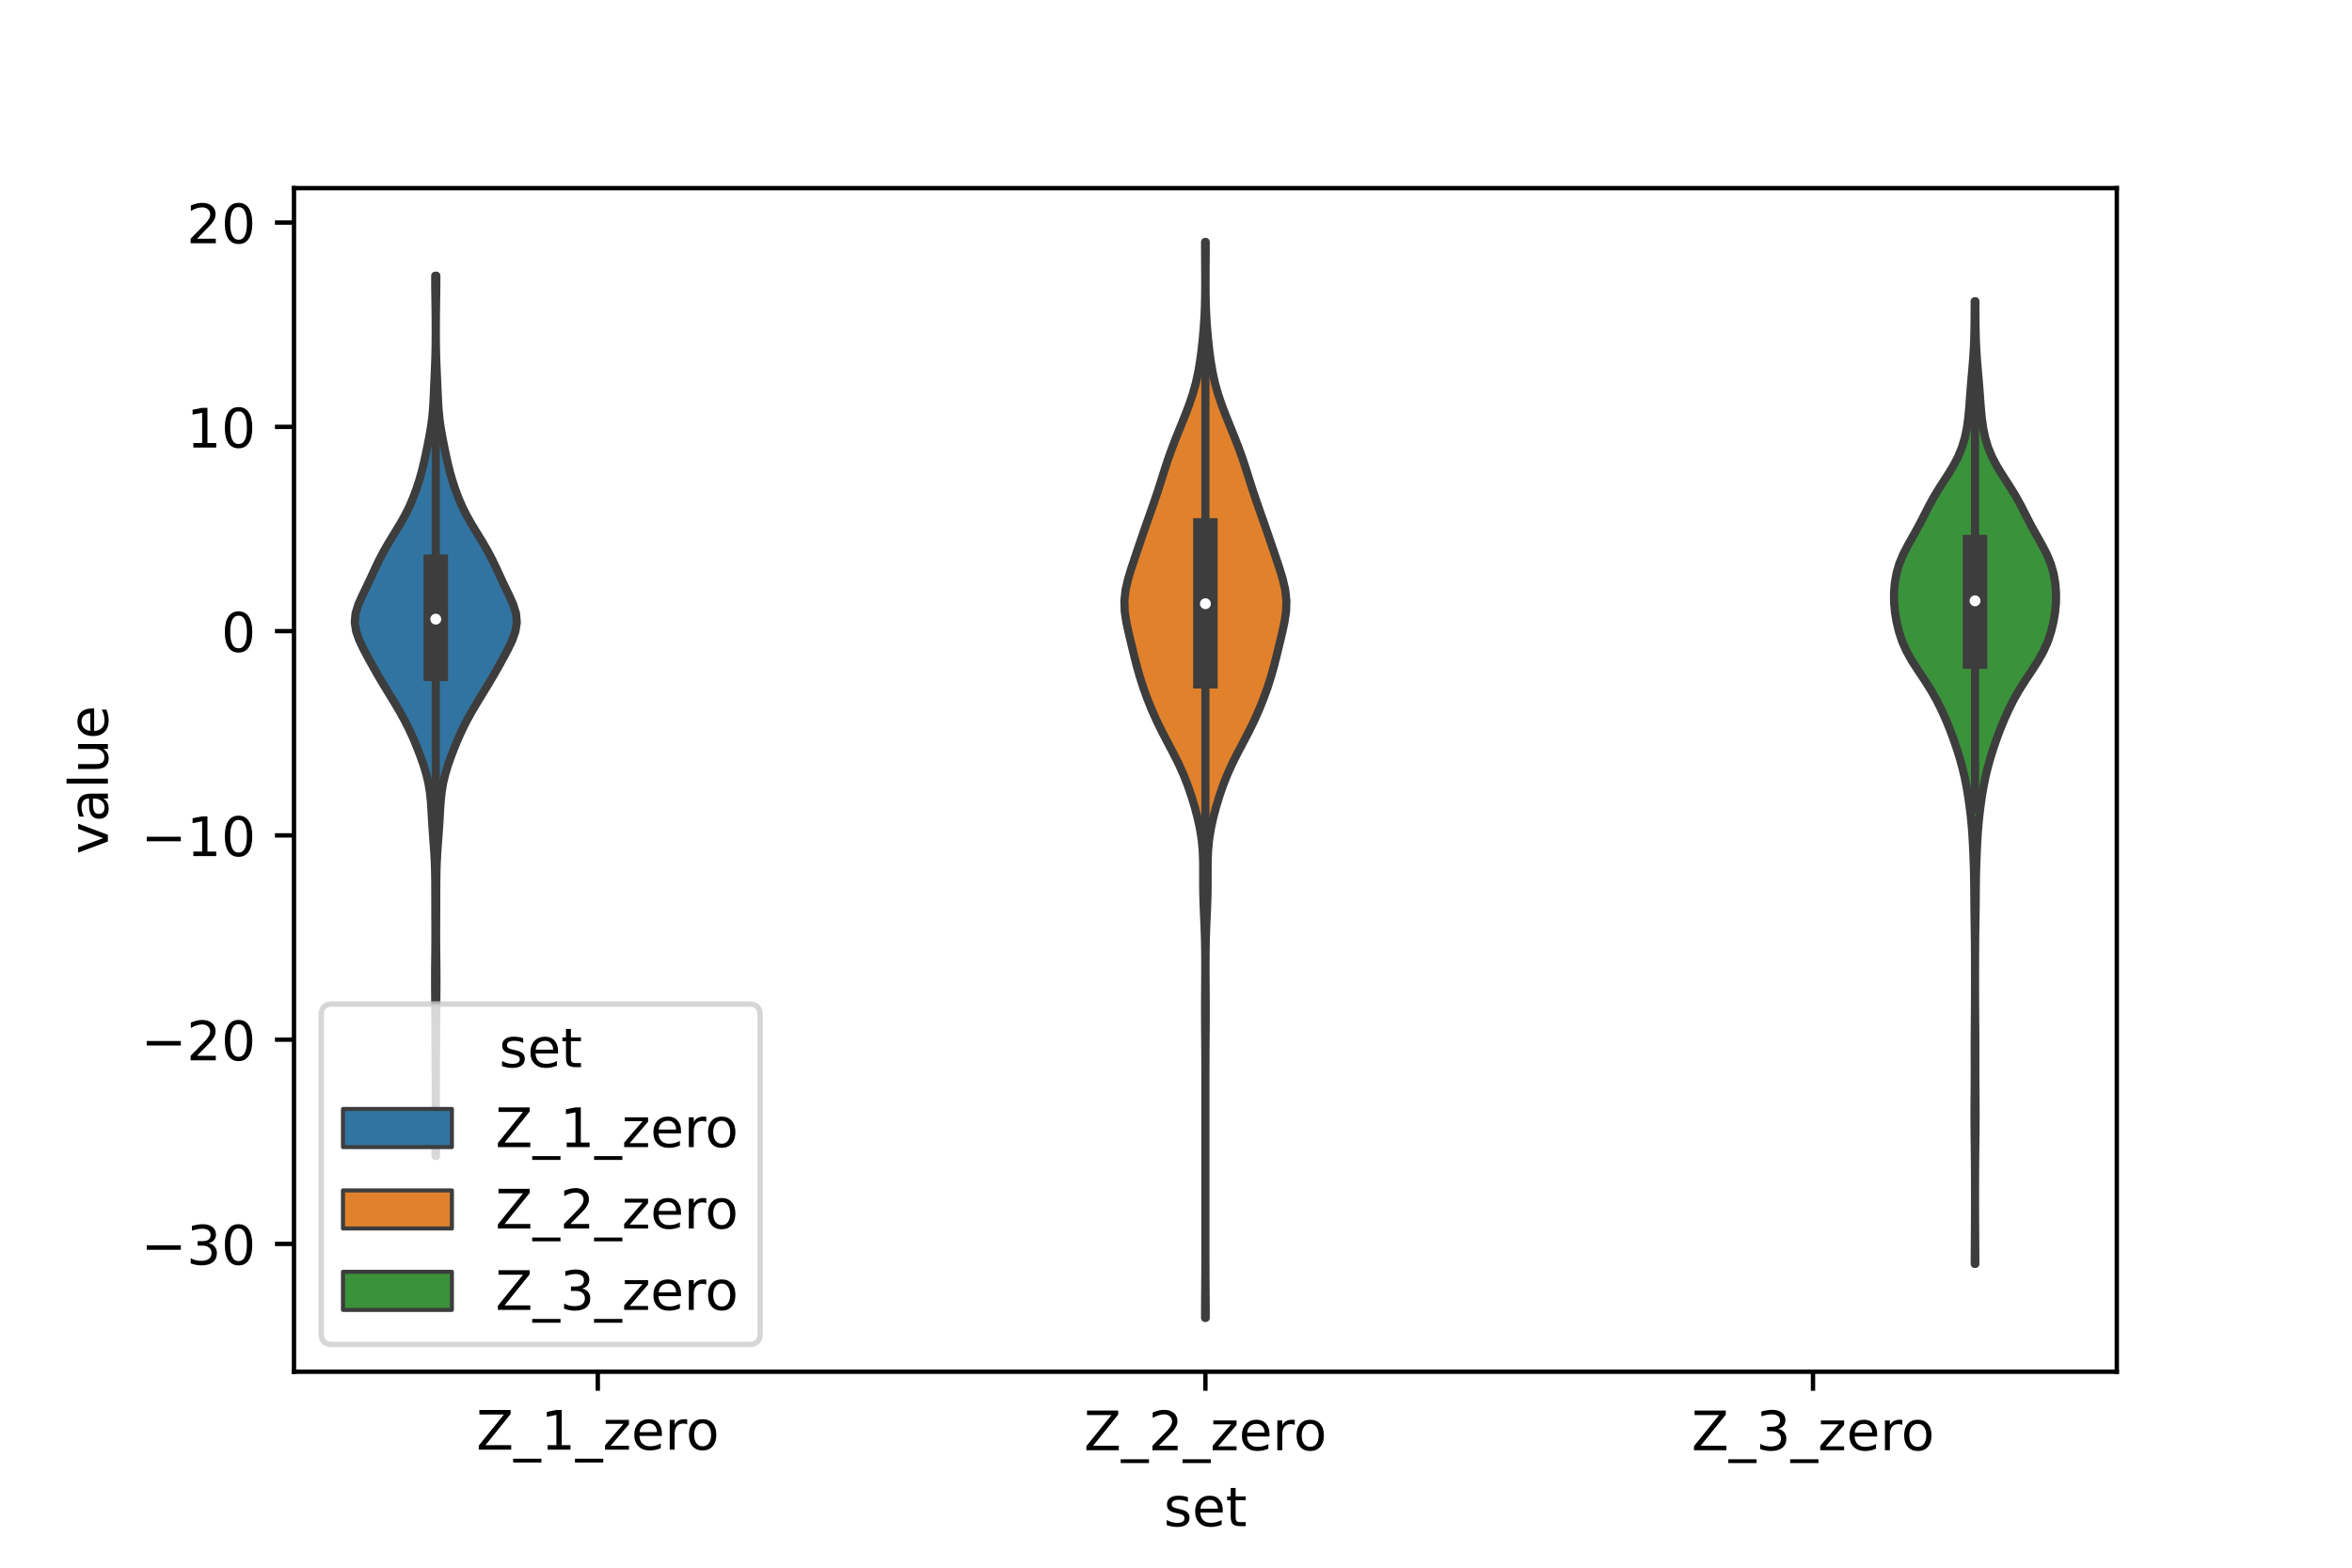 <?xml version="1.0" encoding="utf-8" standalone="no"?>
<!DOCTYPE svg PUBLIC "-//W3C//DTD SVG 1.1//EN"
  "http://www.w3.org/Graphics/SVG/1.1/DTD/svg11.dtd">
<!-- Created with matplotlib (https://matplotlib.org/) -->
<svg height="288pt" version="1.1" viewBox="0 0 432 288" width="432pt" xmlns="http://www.w3.org/2000/svg" xmlns:xlink="http://www.w3.org/1999/xlink">
 <defs>
  <style type="text/css">*{stroke-linecap:butt;stroke-linejoin:round;}</style>
 </defs>
 <g id="figure_1">
  <g id="patch_1">
   <path d="M 0 288 
L 432 288 
L 432 0 
L 0 0 
z
" style="fill:#ffffff;"/>
  </g>
  <g id="axes_1">
   <g id="patch_2">
    <path d="M 54 252 
L 388.8 252 
L 388.8 34.56 
L 54 34.56 
z
" style="fill:#ffffff;"/>
   </g>
   <g id="PolyCollection_1">
    <defs>
     <path d="M 80.092 -75.637 
L 79.988 -75.637 
L 79.992 -77.27 
L 80.004 -78.904 
L 80.017 -80.537 
L 80.028 -82.171 
L 80.034 -83.804 
L 80.037 -85.437 
L 80.036 -87.071 
L 80.032 -88.704 
L 80.024 -90.338 
L 80.011 -91.971 
L 79.997 -93.605 
L 79.985 -95.238 
L 79.977 -96.872 
L 79.973 -98.505 
L 79.968 -100.139 
L 79.96 -101.772 
L 79.947 -103.406 
L 79.933 -105.039 
L 79.921 -106.673 
L 79.916 -108.306 
L 79.923 -109.939 
L 79.939 -111.573 
L 79.958 -113.206 
L 79.971 -114.84 
L 79.975 -116.473 
L 79.971 -118.107 
L 79.964 -119.74 
L 79.959 -121.374 
L 79.956 -123.007 
L 79.953 -124.641 
L 79.942 -126.274 
L 79.916 -127.908 
L 79.863 -129.541 
L 79.777 -131.175 
L 79.664 -132.808 
L 79.541 -134.441 
L 79.426 -136.075 
L 79.328 -137.708 
L 79.237 -139.342 
L 79.123 -140.975 
L 78.946 -142.609 
L 78.669 -144.242 
L 78.275 -145.876 
L 77.775 -147.509 
L 77.198 -149.143 
L 76.566 -150.776 
L 75.884 -152.41 
L 75.137 -154.043 
L 74.312 -155.677 
L 73.408 -157.31 
L 72.443 -158.944 
L 71.444 -160.577 
L 70.446 -162.21 
L 69.477 -163.844 
L 68.545 -165.477 
L 67.642 -167.111 
L 66.774 -168.744 
L 65.996 -170.378 
L 65.416 -172.011 
L 65.16 -173.645 
L 65.301 -175.278 
L 65.801 -176.912 
L 66.525 -178.545 
L 67.317 -180.179 
L 68.089 -181.812 
L 68.839 -183.446 
L 69.618 -185.079 
L 70.474 -186.712 
L 71.417 -188.346 
L 72.417 -189.979 
L 73.413 -191.613 
L 74.342 -193.246 
L 75.161 -194.88 
L 75.865 -196.513 
L 76.475 -198.147 
L 77.01 -199.78 
L 77.475 -201.414 
L 77.876 -203.047 
L 78.23 -204.681 
L 78.563 -206.314 
L 78.879 -207.948 
L 79.16 -209.581 
L 79.38 -211.214 
L 79.531 -212.848 
L 79.63 -214.481 
L 79.705 -216.115 
L 79.776 -217.748 
L 79.85 -219.382 
L 79.919 -221.015 
L 79.973 -222.649 
L 80.008 -224.282 
L 80.025 -225.916 
L 80.029 -227.549 
L 80.022 -229.183 
L 80.006 -230.816 
L 79.983 -232.45 
L 79.958 -234.083 
L 79.941 -235.716 
L 79.939 -237.35 
L 80.141 -237.35 
L 80.141 -237.35 
L 80.139 -235.716 
L 80.122 -234.083 
L 80.097 -232.45 
L 80.074 -230.816 
L 80.058 -229.183 
L 80.051 -227.549 
L 80.055 -225.916 
L 80.072 -224.282 
L 80.107 -222.649 
L 80.161 -221.015 
L 80.23 -219.382 
L 80.304 -217.748 
L 80.375 -216.115 
L 80.45 -214.481 
L 80.549 -212.848 
L 80.7 -211.214 
L 80.92 -209.581 
L 81.201 -207.948 
L 81.517 -206.314 
L 81.85 -204.681 
L 82.204 -203.047 
L 82.605 -201.414 
L 83.07 -199.78 
L 83.605 -198.147 
L 84.215 -196.513 
L 84.919 -194.88 
L 85.738 -193.246 
L 86.667 -191.613 
L 87.663 -189.979 
L 88.663 -188.346 
L 89.606 -186.712 
L 90.462 -185.079 
L 91.241 -183.446 
L 91.991 -181.812 
L 92.763 -180.179 
L 93.555 -178.545 
L 94.279 -176.912 
L 94.779 -175.278 
L 94.92 -173.645 
L 94.664 -172.011 
L 94.084 -170.378 
L 93.306 -168.744 
L 92.438 -167.111 
L 91.535 -165.477 
L 90.603 -163.844 
L 89.634 -162.21 
L 88.636 -160.577 
L 87.637 -158.944 
L 86.672 -157.31 
L 85.768 -155.677 
L 84.943 -154.043 
L 84.196 -152.41 
L 83.514 -150.776 
L 82.882 -149.143 
L 82.305 -147.509 
L 81.805 -145.876 
L 81.411 -144.242 
L 81.134 -142.609 
L 80.957 -140.975 
L 80.843 -139.342 
L 80.752 -137.708 
L 80.654 -136.075 
L 80.539 -134.441 
L 80.416 -132.808 
L 80.303 -131.175 
L 80.217 -129.541 
L 80.164 -127.908 
L 80.138 -126.274 
L 80.127 -124.641 
L 80.124 -123.007 
L 80.121 -121.374 
L 80.116 -119.74 
L 80.109 -118.107 
L 80.105 -116.473 
L 80.109 -114.84 
L 80.122 -113.206 
L 80.141 -111.573 
L 80.157 -109.939 
L 80.164 -108.306 
L 80.159 -106.673 
L 80.147 -105.039 
L 80.133 -103.406 
L 80.12 -101.772 
L 80.112 -100.139 
L 80.107 -98.505 
L 80.103 -96.872 
L 80.095 -95.238 
L 80.083 -93.605 
L 80.069 -91.971 
L 80.056 -90.338 
L 80.048 -88.704 
L 80.044 -87.071 
L 80.043 -85.437 
L 80.046 -83.804 
L 80.052 -82.171 
L 80.063 -80.537 
L 80.076 -78.904 
L 80.088 -77.27 
L 80.092 -75.637 
z
" id="m62a9b025ef" style="stroke:#3d3d3d;stroke-width:1.5;"/>
    </defs>
    <g clip-path="url(#p4886a33833)">
     <use style="fill:#3274a1;stroke:#3d3d3d;stroke-width:1.5;" x="0" xlink:href="#m62a9b025ef" y="288"/>
    </g>
   </g>
   <g id="PolyCollection_2">
    <defs>
     <path d="M 221.46 -45.884 
L 221.34 -45.884 
L 221.345 -47.88 
L 221.358 -49.877 
L 221.372 -51.874 
L 221.385 -53.87 
L 221.393 -55.867 
L 221.397 -57.864 
L 221.399 -59.86 
L 221.4 -61.857 
L 221.4 -63.854 
L 221.4 -65.851 
L 221.4 -67.847 
L 221.4 -69.844 
L 221.4 -71.841 
L 221.4 -73.837 
L 221.4 -75.834 
L 221.4 -77.831 
L 221.4 -79.827 
L 221.4 -81.824 
L 221.4 -83.821 
L 221.4 -85.818 
L 221.399 -87.814 
L 221.398 -89.811 
L 221.395 -91.808 
L 221.388 -93.804 
L 221.377 -95.801 
L 221.362 -97.798 
L 221.348 -99.794 
L 221.341 -101.791 
L 221.342 -103.788 
L 221.353 -105.784 
L 221.366 -107.781 
L 221.376 -109.778 
L 221.374 -111.775 
L 221.356 -113.771 
L 221.314 -115.768 
L 221.246 -117.765 
L 221.159 -119.761 
L 221.073 -121.758 
L 221.013 -123.755 
L 220.991 -125.751 
L 220.996 -127.748 
L 220.987 -129.745 
L 220.91 -131.741 
L 220.722 -133.738 
L 220.405 -135.735 
L 219.971 -137.732 
L 219.444 -139.728 
L 218.84 -141.725 
L 218.154 -143.722 
L 217.368 -145.718 
L 216.467 -147.715 
L 215.464 -149.712 
L 214.41 -151.708 
L 213.37 -153.705 
L 212.396 -155.702 
L 211.51 -157.699 
L 210.709 -159.695 
L 209.988 -161.692 
L 209.349 -163.689 
L 208.786 -165.685 
L 208.281 -167.682 
L 207.798 -169.679 
L 207.322 -171.675 
L 206.885 -173.672 
L 206.583 -175.669 
L 206.52 -177.665 
L 206.743 -179.662 
L 207.208 -181.659 
L 207.817 -183.656 
L 208.482 -185.652 
L 209.158 -187.649 
L 209.84 -189.646 
L 210.531 -191.642 
L 211.233 -193.639 
L 211.934 -195.636 
L 212.611 -197.632 
L 213.252 -199.629 
L 213.879 -201.626 
L 214.534 -203.622 
L 215.249 -205.619 
L 216.022 -207.616 
L 216.83 -209.613 
L 217.635 -211.609 
L 218.398 -213.606 
L 219.075 -215.603 
L 219.637 -217.599 
L 220.076 -219.596 
L 220.414 -221.593 
L 220.682 -223.589 
L 220.903 -225.586 
L 221.084 -227.583 
L 221.219 -229.58 
L 221.308 -231.576 
L 221.354 -233.573 
L 221.371 -235.57 
L 221.368 -237.566 
L 221.356 -239.563 
L 221.345 -241.56 
L 221.34 -243.556 
L 221.46 -243.556 
L 221.46 -243.556 
L 221.455 -241.56 
L 221.444 -239.563 
L 221.432 -237.566 
L 221.429 -235.57 
L 221.446 -233.573 
L 221.492 -231.576 
L 221.581 -229.58 
L 221.716 -227.583 
L 221.897 -225.586 
L 222.118 -223.589 
L 222.386 -221.593 
L 222.724 -219.596 
L 223.163 -217.599 
L 223.725 -215.603 
L 224.402 -213.606 
L 225.165 -211.609 
L 225.97 -209.613 
L 226.778 -207.616 
L 227.551 -205.619 
L 228.266 -203.622 
L 228.921 -201.626 
L 229.548 -199.629 
L 230.189 -197.632 
L 230.866 -195.636 
L 231.567 -193.639 
L 232.269 -191.642 
L 232.96 -189.646 
L 233.642 -187.649 
L 234.318 -185.652 
L 234.983 -183.656 
L 235.592 -181.659 
L 236.057 -179.662 
L 236.28 -177.665 
L 236.217 -175.669 
L 235.915 -173.672 
L 235.478 -171.675 
L 235.002 -169.679 
L 234.519 -167.682 
L 234.014 -165.685 
L 233.451 -163.689 
L 232.812 -161.692 
L 232.091 -159.695 
L 231.29 -157.699 
L 230.404 -155.702 
L 229.43 -153.705 
L 228.39 -151.708 
L 227.336 -149.712 
L 226.333 -147.715 
L 225.432 -145.718 
L 224.646 -143.722 
L 223.96 -141.725 
L 223.356 -139.728 
L 222.829 -137.732 
L 222.395 -135.735 
L 222.078 -133.738 
L 221.89 -131.741 
L 221.813 -129.745 
L 221.804 -127.748 
L 221.809 -125.751 
L 221.787 -123.755 
L 221.727 -121.758 
L 221.641 -119.761 
L 221.554 -117.765 
L 221.486 -115.768 
L 221.444 -113.771 
L 221.426 -111.775 
L 221.424 -109.778 
L 221.434 -107.781 
L 221.447 -105.784 
L 221.458 -103.788 
L 221.459 -101.791 
L 221.452 -99.794 
L 221.438 -97.798 
L 221.423 -95.801 
L 221.412 -93.804 
L 221.405 -91.808 
L 221.402 -89.811 
L 221.401 -87.814 
L 221.4 -85.818 
L 221.4 -83.821 
L 221.4 -81.824 
L 221.4 -79.827 
L 221.4 -77.831 
L 221.4 -75.834 
L 221.4 -73.837 
L 221.4 -71.841 
L 221.4 -69.844 
L 221.4 -67.847 
L 221.4 -65.851 
L 221.4 -63.854 
L 221.4 -61.857 
L 221.401 -59.86 
L 221.403 -57.864 
L 221.407 -55.867 
L 221.415 -53.87 
L 221.428 -51.874 
L 221.442 -49.877 
L 221.455 -47.88 
L 221.46 -45.884 
z
" id="mcd878496be" style="stroke:#3d3d3d;stroke-width:1.5;"/>
    </defs>
    <g clip-path="url(#p4886a33833)">
     <use style="fill:#e1812c;stroke:#3d3d3d;stroke-width:1.5;" x="0" xlink:href="#mcd878496be" y="288"/>
    </g>
   </g>
   <g id="PolyCollection_3">
    <defs>
     <path d="M 362.816 -55.806 
L 362.704 -55.806 
L 362.709 -57.593 
L 362.722 -59.379 
L 362.736 -61.166 
L 362.747 -62.952 
L 362.754 -64.739 
L 362.758 -66.525 
L 362.759 -68.312 
L 362.758 -70.098 
L 362.754 -71.885 
L 362.745 -73.671 
L 362.731 -75.458 
L 362.712 -77.244 
L 362.691 -79.031 
L 362.674 -80.817 
L 362.665 -82.604 
L 362.668 -84.39 
L 362.679 -86.176 
L 362.694 -87.963 
L 362.705 -89.749 
L 362.708 -91.536 
L 362.705 -93.322 
L 362.702 -95.109 
L 362.704 -96.895 
L 362.715 -98.682 
L 362.729 -100.468 
L 362.742 -102.255 
L 362.751 -104.041 
L 362.757 -105.828 
L 362.759 -107.614 
L 362.759 -109.401 
L 362.756 -111.187 
L 362.75 -112.974 
L 362.738 -114.76 
L 362.718 -116.546 
L 362.692 -118.333 
L 362.665 -120.119 
L 362.644 -121.906 
L 362.628 -123.692 
L 362.612 -125.479 
L 362.583 -127.265 
L 362.536 -129.052 
L 362.47 -130.838 
L 362.389 -132.625 
L 362.289 -134.411 
L 362.158 -136.198 
L 361.987 -137.984 
L 361.774 -139.771 
L 361.522 -141.557 
L 361.225 -143.344 
L 360.871 -145.13 
L 360.448 -146.917 
L 359.955 -148.703 
L 359.398 -150.489 
L 358.785 -152.276 
L 358.114 -154.062 
L 357.381 -155.849 
L 356.576 -157.635 
L 355.679 -159.422 
L 354.665 -161.208 
L 353.535 -162.995 
L 352.343 -164.781 
L 351.19 -166.568 
L 350.187 -168.354 
L 349.392 -170.141 
L 348.798 -171.927 
L 348.363 -173.714 
L 348.06 -175.5 
L 347.894 -177.287 
L 347.88 -179.073 
L 348.022 -180.859 
L 348.334 -182.646 
L 348.848 -184.432 
L 349.591 -186.219 
L 350.523 -188.005 
L 351.535 -189.792 
L 352.516 -191.578 
L 353.433 -193.365 
L 354.344 -195.151 
L 355.335 -196.938 
L 356.437 -198.724 
L 357.597 -200.511 
L 358.703 -202.297 
L 359.648 -204.084 
L 360.382 -205.87 
L 360.912 -207.657 
L 361.278 -209.443 
L 361.523 -211.229 
L 361.691 -213.016 
L 361.824 -214.802 
L 361.958 -216.589 
L 362.106 -218.375 
L 362.262 -220.162 
L 362.406 -221.948 
L 362.523 -223.735 
L 362.606 -225.521 
L 362.656 -227.308 
L 362.681 -229.094 
L 362.691 -230.881 
L 362.697 -232.667 
L 362.823 -232.667 
L 362.823 -232.667 
L 362.829 -230.881 
L 362.839 -229.094 
L 362.864 -227.308 
L 362.914 -225.521 
L 362.997 -223.735 
L 363.114 -221.948 
L 363.258 -220.162 
L 363.414 -218.375 
L 363.562 -216.589 
L 363.696 -214.802 
L 363.829 -213.016 
L 363.997 -211.229 
L 364.242 -209.443 
L 364.608 -207.657 
L 365.138 -205.87 
L 365.872 -204.084 
L 366.817 -202.297 
L 367.923 -200.511 
L 369.083 -198.724 
L 370.185 -196.938 
L 371.176 -195.151 
L 372.087 -193.365 
L 373.004 -191.578 
L 373.985 -189.792 
L 374.997 -188.005 
L 375.929 -186.219 
L 376.672 -184.432 
L 377.186 -182.646 
L 377.498 -180.859 
L 377.64 -179.073 
L 377.626 -177.287 
L 377.46 -175.5 
L 377.157 -173.714 
L 376.722 -171.927 
L 376.128 -170.141 
L 375.333 -168.354 
L 374.33 -166.568 
L 373.177 -164.781 
L 371.985 -162.995 
L 370.855 -161.208 
L 369.841 -159.422 
L 368.944 -157.635 
L 368.139 -155.849 
L 367.406 -154.062 
L 366.735 -152.276 
L 366.122 -150.489 
L 365.565 -148.703 
L 365.072 -146.917 
L 364.649 -145.13 
L 364.295 -143.344 
L 363.998 -141.557 
L 363.746 -139.771 
L 363.533 -137.984 
L 363.362 -136.198 
L 363.231 -134.411 
L 363.131 -132.625 
L 363.05 -130.838 
L 362.984 -129.052 
L 362.937 -127.265 
L 362.908 -125.479 
L 362.892 -123.692 
L 362.876 -121.906 
L 362.855 -120.119 
L 362.828 -118.333 
L 362.802 -116.546 
L 362.782 -114.76 
L 362.77 -112.974 
L 362.764 -111.187 
L 362.761 -109.401 
L 362.761 -107.614 
L 362.763 -105.828 
L 362.769 -104.041 
L 362.778 -102.255 
L 362.791 -100.468 
L 362.805 -98.682 
L 362.816 -96.895 
L 362.818 -95.109 
L 362.815 -93.322 
L 362.812 -91.536 
L 362.815 -89.749 
L 362.826 -87.963 
L 362.841 -86.176 
L 362.852 -84.39 
L 362.855 -82.604 
L 362.846 -80.817 
L 362.829 -79.031 
L 362.808 -77.244 
L 362.789 -75.458 
L 362.775 -73.671 
L 362.766 -71.885 
L 362.762 -70.098 
L 362.761 -68.312 
L 362.762 -66.525 
L 362.766 -64.739 
L 362.773 -62.952 
L 362.784 -61.166 
L 362.798 -59.379 
L 362.811 -57.593 
L 362.816 -55.806 
z
" id="m0712cc67b1" style="stroke:#3d3d3d;stroke-width:1.5;"/>
    </defs>
    <g clip-path="url(#p4886a33833)">
     <use style="fill:#3a923a;stroke:#3d3d3d;stroke-width:1.5;" x="0" xlink:href="#m0712cc67b1" y="288"/>
    </g>
   </g>
   <g id="patch_3">
    <path clip-path="url(#p4886a33833)" d="M 109.8 115.941 
L 109.8 115.941 
L 109.8 115.941 
L 109.8 115.941 
z
" style="fill:#3274a1;stroke:#3d3d3d;stroke-linejoin:miter;stroke-width:0.75;"/>
   </g>
   <g id="patch_4">
    <path clip-path="url(#p4886a33833)" d="M 109.8 115.941 
L 109.8 115.941 
L 109.8 115.941 
L 109.8 115.941 
z
" style="fill:#e1812c;stroke:#3d3d3d;stroke-linejoin:miter;stroke-width:0.75;"/>
   </g>
   <g id="patch_5">
    <path clip-path="url(#p4886a33833)" d="M 109.8 115.941 
L 109.8 115.941 
L 109.8 115.941 
L 109.8 115.941 
z
" style="fill:#3a923a;stroke:#3d3d3d;stroke-linejoin:miter;stroke-width:0.75;"/>
   </g>
   <g id="matplotlib.axis_1">
    <g id="xtick_1">
     <g id="line2d_1">
      <defs>
       <path d="M 0 0 
L 0 3.5 
" id="m1df32e1c24" style="stroke:#000000;stroke-width:0.8;"/>
      </defs>
      <g>
       <use style="stroke:#000000;stroke-width:0.8;" x="109.8" xlink:href="#m1df32e1c24" y="252"/>
      </g>
     </g>
     <g id="text_1">
      <!-- Z_1_zero -->
      <g transform="translate(87.491 266.32)scale(0.1 -0.1)">
       <defs>
        <path d="M 5.609 72.906 
L 62.891 72.906 
L 62.891 65.375 
L 16.797 8.297 
L 64.016 8.297 
L 64.016 0 
L 4.5 0 
L 4.5 7.516 
L 50.594 64.594 
L 5.609 64.594 
z
" id="DejaVuSans-90"/>
        <path d="M 50.984 -16.609 
L 50.984 -23.578 
L -0.984 -23.578 
L -0.984 -16.609 
z
" id="DejaVuSans-95"/>
        <path d="M 12.406 8.297 
L 28.516 8.297 
L 28.516 63.922 
L 10.984 60.406 
L 10.984 69.391 
L 28.422 72.906 
L 38.281 72.906 
L 38.281 8.297 
L 54.391 8.297 
L 54.391 0 
L 12.406 0 
z
" id="DejaVuSans-49"/>
        <path d="M 5.516 54.688 
L 48.188 54.688 
L 48.188 46.484 
L 14.406 7.172 
L 48.188 7.172 
L 48.188 0 
L 4.297 0 
L 4.297 8.203 
L 38.094 47.516 
L 5.516 47.516 
z
" id="DejaVuSans-122"/>
        <path d="M 56.203 29.594 
L 56.203 25.203 
L 14.891 25.203 
Q 15.484 15.922 20.484 11.062 
Q 25.484 6.203 34.422 6.203 
Q 39.594 6.203 44.453 7.469 
Q 49.312 8.734 54.109 11.281 
L 54.109 2.781 
Q 49.266 0.734 44.188 -0.344 
Q 39.109 -1.422 33.891 -1.422 
Q 20.797 -1.422 13.156 6.188 
Q 5.516 13.812 5.516 26.812 
Q 5.516 40.234 12.766 48.109 
Q 20.016 56 32.328 56 
Q 43.359 56 49.781 48.891 
Q 56.203 41.797 56.203 29.594 
z
M 47.219 32.234 
Q 47.125 39.594 43.094 43.984 
Q 39.062 48.391 32.422 48.391 
Q 24.906 48.391 20.391 44.141 
Q 15.875 39.891 15.188 32.172 
z
" id="DejaVuSans-101"/>
        <path d="M 41.109 46.297 
Q 39.594 47.172 37.812 47.578 
Q 36.031 48 33.891 48 
Q 26.266 48 22.188 43.047 
Q 18.109 38.094 18.109 28.812 
L 18.109 0 
L 9.078 0 
L 9.078 54.688 
L 18.109 54.688 
L 18.109 46.188 
Q 20.953 51.172 25.484 53.578 
Q 30.031 56 36.531 56 
Q 37.453 56 38.578 55.875 
Q 39.703 55.766 41.062 55.516 
z
" id="DejaVuSans-114"/>
        <path d="M 30.609 48.391 
Q 23.391 48.391 19.188 42.75 
Q 14.984 37.109 14.984 27.297 
Q 14.984 17.484 19.156 11.844 
Q 23.344 6.203 30.609 6.203 
Q 37.797 6.203 41.984 11.859 
Q 46.188 17.531 46.188 27.297 
Q 46.188 37.016 41.984 42.703 
Q 37.797 48.391 30.609 48.391 
z
M 30.609 56 
Q 42.328 56 49.016 48.375 
Q 55.719 40.766 55.719 27.297 
Q 55.719 13.875 49.016 6.219 
Q 42.328 -1.422 30.609 -1.422 
Q 18.844 -1.422 12.172 6.219 
Q 5.516 13.875 5.516 27.297 
Q 5.516 40.766 12.172 48.375 
Q 18.844 56 30.609 56 
z
" id="DejaVuSans-111"/>
       </defs>
       <use xlink:href="#DejaVuSans-90"/>
       <use x="68.506" xlink:href="#DejaVuSans-95"/>
       <use x="118.506" xlink:href="#DejaVuSans-49"/>
       <use x="182.129" xlink:href="#DejaVuSans-95"/>
       <use x="232.129" xlink:href="#DejaVuSans-122"/>
       <use x="284.619" xlink:href="#DejaVuSans-101"/>
       <use x="346.143" xlink:href="#DejaVuSans-114"/>
       <use x="385.006" xlink:href="#DejaVuSans-111"/>
      </g>
     </g>
    </g>
    <g id="xtick_2">
     <g id="line2d_2">
      <g>
       <use style="stroke:#000000;stroke-width:0.8;" x="221.4" xlink:href="#m1df32e1c24" y="252"/>
      </g>
     </g>
     <g id="text_2">
      <!-- Z_2_zero -->
      <g transform="translate(199.091 266.422)scale(0.1 -0.1)">
       <defs>
        <path d="M 19.188 8.297 
L 53.609 8.297 
L 53.609 0 
L 7.328 0 
L 7.328 8.297 
Q 12.938 14.109 22.625 23.891 
Q 32.328 33.688 34.812 36.531 
Q 39.547 41.844 41.422 45.531 
Q 43.312 49.219 43.312 52.781 
Q 43.312 58.594 39.234 62.25 
Q 35.156 65.922 28.609 65.922 
Q 23.969 65.922 18.812 64.312 
Q 13.672 62.703 7.812 59.422 
L 7.812 69.391 
Q 13.766 71.781 18.938 73 
Q 24.125 74.219 28.422 74.219 
Q 39.75 74.219 46.484 68.547 
Q 53.219 62.891 53.219 53.422 
Q 53.219 48.922 51.531 44.891 
Q 49.859 40.875 45.406 35.406 
Q 44.188 33.984 37.641 27.219 
Q 31.109 20.453 19.188 8.297 
z
" id="DejaVuSans-50"/>
       </defs>
       <use xlink:href="#DejaVuSans-90"/>
       <use x="68.506" xlink:href="#DejaVuSans-95"/>
       <use x="118.506" xlink:href="#DejaVuSans-50"/>
       <use x="182.129" xlink:href="#DejaVuSans-95"/>
       <use x="232.129" xlink:href="#DejaVuSans-122"/>
       <use x="284.619" xlink:href="#DejaVuSans-101"/>
       <use x="346.143" xlink:href="#DejaVuSans-114"/>
       <use x="385.006" xlink:href="#DejaVuSans-111"/>
      </g>
     </g>
    </g>
    <g id="xtick_3">
     <g id="line2d_3">
      <g>
       <use style="stroke:#000000;stroke-width:0.8;" x="333" xlink:href="#m1df32e1c24" y="252"/>
      </g>
     </g>
     <g id="text_3">
      <!-- Z_3_zero -->
      <g transform="translate(310.691 266.422)scale(0.1 -0.1)">
       <defs>
        <path d="M 40.578 39.312 
Q 47.656 37.797 51.625 33 
Q 55.609 28.219 55.609 21.188 
Q 55.609 10.406 48.188 4.484 
Q 40.766 -1.422 27.094 -1.422 
Q 22.516 -1.422 17.656 -0.516 
Q 12.797 0.391 7.625 2.203 
L 7.625 11.719 
Q 11.719 9.328 16.594 8.109 
Q 21.484 6.891 26.812 6.891 
Q 36.078 6.891 40.938 10.547 
Q 45.797 14.203 45.797 21.188 
Q 45.797 27.641 41.281 31.266 
Q 36.766 34.906 28.719 34.906 
L 20.219 34.906 
L 20.219 43.016 
L 29.109 43.016 
Q 36.375 43.016 40.234 45.922 
Q 44.094 48.828 44.094 54.297 
Q 44.094 59.906 40.109 62.906 
Q 36.141 65.922 28.719 65.922 
Q 24.656 65.922 20.016 65.031 
Q 15.375 64.156 9.812 62.312 
L 9.812 71.094 
Q 15.438 72.656 20.344 73.438 
Q 25.25 74.219 29.594 74.219 
Q 40.828 74.219 47.359 69.109 
Q 53.906 64.016 53.906 55.328 
Q 53.906 49.266 50.438 45.094 
Q 46.969 40.922 40.578 39.312 
z
" id="DejaVuSans-51"/>
       </defs>
       <use xlink:href="#DejaVuSans-90"/>
       <use x="68.506" xlink:href="#DejaVuSans-95"/>
       <use x="118.506" xlink:href="#DejaVuSans-51"/>
       <use x="182.129" xlink:href="#DejaVuSans-95"/>
       <use x="232.129" xlink:href="#DejaVuSans-122"/>
       <use x="284.619" xlink:href="#DejaVuSans-101"/>
       <use x="346.143" xlink:href="#DejaVuSans-114"/>
       <use x="385.006" xlink:href="#DejaVuSans-111"/>
      </g>
     </g>
    </g>
    <g id="text_4">
     <!-- set -->
     <g transform="translate(213.759 280.378)scale(0.1 -0.1)">
      <defs>
       <path d="M 44.281 53.078 
L 44.281 44.578 
Q 40.484 46.531 36.375 47.5 
Q 32.281 48.484 27.875 48.484 
Q 21.188 48.484 17.844 46.438 
Q 14.5 44.391 14.5 40.281 
Q 14.5 37.156 16.891 35.375 
Q 19.281 33.594 26.516 31.984 
L 29.594 31.297 
Q 39.156 29.25 43.188 25.516 
Q 47.219 21.781 47.219 15.094 
Q 47.219 7.469 41.188 3.016 
Q 35.156 -1.422 24.609 -1.422 
Q 20.219 -1.422 15.453 -0.562 
Q 10.688 0.297 5.422 2 
L 5.422 11.281 
Q 10.406 8.688 15.234 7.391 
Q 20.062 6.109 24.812 6.109 
Q 31.156 6.109 34.562 8.281 
Q 37.984 10.453 37.984 14.406 
Q 37.984 18.062 35.516 20.016 
Q 33.062 21.969 24.703 23.781 
L 21.578 24.516 
Q 13.234 26.266 9.516 29.906 
Q 5.812 33.547 5.812 39.891 
Q 5.812 47.609 11.281 51.797 
Q 16.75 56 26.812 56 
Q 31.781 56 36.172 55.266 
Q 40.578 54.547 44.281 53.078 
z
" id="DejaVuSans-115"/>
       <path d="M 18.312 70.219 
L 18.312 54.688 
L 36.812 54.688 
L 36.812 47.703 
L 18.312 47.703 
L 18.312 18.016 
Q 18.312 11.328 20.141 9.422 
Q 21.969 7.516 27.594 7.516 
L 36.812 7.516 
L 36.812 0 
L 27.594 0 
Q 17.188 0 13.234 3.875 
Q 9.281 7.766 9.281 18.016 
L 9.281 47.703 
L 2.688 47.703 
L 2.688 54.688 
L 9.281 54.688 
L 9.281 70.219 
z
" id="DejaVuSans-116"/>
      </defs>
      <use xlink:href="#DejaVuSans-115"/>
      <use x="52.1" xlink:href="#DejaVuSans-101"/>
      <use x="113.623" xlink:href="#DejaVuSans-116"/>
     </g>
    </g>
   </g>
   <g id="matplotlib.axis_2">
    <g id="ytick_1">
     <g id="line2d_4">
      <defs>
       <path d="M 0 0 
L -3.5 0 
" id="mcc9320c927" style="stroke:#000000;stroke-width:0.8;"/>
      </defs>
      <g>
       <use style="stroke:#000000;stroke-width:0.8;" x="54" xlink:href="#mcc9320c927" y="228.521"/>
      </g>
     </g>
     <g id="text_5">
      <!-- −30 -->
      <g transform="translate(25.895 232.321)scale(0.1 -0.1)">
       <defs>
        <path d="M 10.594 35.5 
L 73.188 35.5 
L 73.188 27.203 
L 10.594 27.203 
z
" id="DejaVuSans-8722"/>
        <path d="M 31.781 66.406 
Q 24.172 66.406 20.328 58.906 
Q 16.5 51.422 16.5 36.375 
Q 16.5 21.391 20.328 13.891 
Q 24.172 6.391 31.781 6.391 
Q 39.453 6.391 43.281 13.891 
Q 47.125 21.391 47.125 36.375 
Q 47.125 51.422 43.281 58.906 
Q 39.453 66.406 31.781 66.406 
z
M 31.781 74.219 
Q 44.047 74.219 50.516 64.516 
Q 56.984 54.828 56.984 36.375 
Q 56.984 17.969 50.516 8.266 
Q 44.047 -1.422 31.781 -1.422 
Q 19.531 -1.422 13.062 8.266 
Q 6.594 17.969 6.594 36.375 
Q 6.594 54.828 13.062 64.516 
Q 19.531 74.219 31.781 74.219 
z
" id="DejaVuSans-48"/>
       </defs>
       <use xlink:href="#DejaVuSans-8722"/>
       <use x="83.789" xlink:href="#DejaVuSans-51"/>
       <use x="147.412" xlink:href="#DejaVuSans-48"/>
      </g>
     </g>
    </g>
    <g id="ytick_2">
     <g id="line2d_5">
      <g>
       <use style="stroke:#000000;stroke-width:0.8;" x="54" xlink:href="#mcc9320c927" y="190.994"/>
      </g>
     </g>
     <g id="text_6">
      <!-- −20 -->
      <g transform="translate(25.895 194.794)scale(0.1 -0.1)">
       <use xlink:href="#DejaVuSans-8722"/>
       <use x="83.789" xlink:href="#DejaVuSans-50"/>
       <use x="147.412" xlink:href="#DejaVuSans-48"/>
      </g>
     </g>
    </g>
    <g id="ytick_3">
     <g id="line2d_6">
      <g>
       <use style="stroke:#000000;stroke-width:0.8;" x="54" xlink:href="#mcc9320c927" y="153.468"/>
      </g>
     </g>
     <g id="text_7">
      <!-- −10 -->
      <g transform="translate(25.895 157.267)scale(0.1 -0.1)">
       <use xlink:href="#DejaVuSans-8722"/>
       <use x="83.789" xlink:href="#DejaVuSans-49"/>
       <use x="147.412" xlink:href="#DejaVuSans-48"/>
      </g>
     </g>
    </g>
    <g id="ytick_4">
     <g id="line2d_7">
      <g>
       <use style="stroke:#000000;stroke-width:0.8;" x="54" xlink:href="#mcc9320c927" y="115.941"/>
      </g>
     </g>
     <g id="text_8">
      <!-- 0 -->
      <g transform="translate(40.638 119.74)scale(0.1 -0.1)">
       <use xlink:href="#DejaVuSans-48"/>
      </g>
     </g>
    </g>
    <g id="ytick_5">
     <g id="line2d_8">
      <g>
       <use style="stroke:#000000;stroke-width:0.8;" x="54" xlink:href="#mcc9320c927" y="78.414"/>
      </g>
     </g>
     <g id="text_9">
      <!-- 10 -->
      <g transform="translate(34.275 82.213)scale(0.1 -0.1)">
       <use xlink:href="#DejaVuSans-49"/>
       <use x="63.623" xlink:href="#DejaVuSans-48"/>
      </g>
     </g>
    </g>
    <g id="ytick_6">
     <g id="line2d_9">
      <g>
       <use style="stroke:#000000;stroke-width:0.8;" x="54" xlink:href="#mcc9320c927" y="40.887"/>
      </g>
     </g>
     <g id="text_10">
      <!-- 20 -->
      <g transform="translate(34.275 44.686)scale(0.1 -0.1)">
       <use xlink:href="#DejaVuSans-50"/>
       <use x="63.623" xlink:href="#DejaVuSans-48"/>
      </g>
     </g>
    </g>
    <g id="text_11">
     <!-- value -->
     <g transform="translate(19.816 156.938)rotate(-90)scale(0.1 -0.1)">
      <defs>
       <path d="M 2.984 54.688 
L 12.5 54.688 
L 29.594 8.797 
L 46.688 54.688 
L 56.203 54.688 
L 35.688 0 
L 23.484 0 
z
" id="DejaVuSans-118"/>
       <path d="M 34.281 27.484 
Q 23.391 27.484 19.188 25 
Q 14.984 22.516 14.984 16.5 
Q 14.984 11.719 18.141 8.906 
Q 21.297 6.109 26.703 6.109 
Q 34.188 6.109 38.703 11.406 
Q 43.219 16.703 43.219 25.484 
L 43.219 27.484 
z
M 52.203 31.203 
L 52.203 0 
L 43.219 0 
L 43.219 8.297 
Q 40.141 3.328 35.547 0.953 
Q 30.953 -1.422 24.312 -1.422 
Q 15.922 -1.422 10.953 3.297 
Q 6 8.016 6 15.922 
Q 6 25.141 12.172 29.828 
Q 18.359 34.516 30.609 34.516 
L 43.219 34.516 
L 43.219 35.406 
Q 43.219 41.609 39.141 45 
Q 35.062 48.391 27.688 48.391 
Q 23 48.391 18.547 47.266 
Q 14.109 46.141 10.016 43.891 
L 10.016 52.203 
Q 14.938 54.109 19.578 55.047 
Q 24.219 56 28.609 56 
Q 40.484 56 46.344 49.844 
Q 52.203 43.703 52.203 31.203 
z
" id="DejaVuSans-97"/>
       <path d="M 9.422 75.984 
L 18.406 75.984 
L 18.406 0 
L 9.422 0 
z
" id="DejaVuSans-108"/>
       <path d="M 8.5 21.578 
L 8.5 54.688 
L 17.484 54.688 
L 17.484 21.922 
Q 17.484 14.156 20.5 10.266 
Q 23.531 6.391 29.594 6.391 
Q 36.859 6.391 41.078 11.031 
Q 45.312 15.672 45.312 23.688 
L 45.312 54.688 
L 54.297 54.688 
L 54.297 0 
L 45.312 0 
L 45.312 8.406 
Q 42.047 3.422 37.719 1 
Q 33.406 -1.422 27.688 -1.422 
Q 18.266 -1.422 13.375 4.438 
Q 8.5 10.297 8.5 21.578 
z
M 31.109 56 
z
" id="DejaVuSans-117"/>
      </defs>
      <use xlink:href="#DejaVuSans-118"/>
      <use x="59.18" xlink:href="#DejaVuSans-97"/>
      <use x="120.459" xlink:href="#DejaVuSans-108"/>
      <use x="148.242" xlink:href="#DejaVuSans-117"/>
      <use x="211.621" xlink:href="#DejaVuSans-101"/>
     </g>
    </g>
   </g>
   <g id="line2d_10">
    <path clip-path="url(#p4886a33833)" d="M 80.04 150.599 
L 80.04 76.781 
" style="fill:none;stroke:#3d3d3d;stroke-linecap:square;stroke-width:1.5;"/>
   </g>
   <g id="line2d_11">
    <path clip-path="url(#p4886a33833)" d="M 80.04 122.869 
L 80.04 104.117 
" style="fill:none;stroke:#3d3d3d;stroke-linecap:square;stroke-width:4.5;"/>
   </g>
   <g id="line2d_12">
    <path clip-path="url(#p4886a33833)" d="M 221.4 163.767 
L 221.4 63.681 
" style="fill:none;stroke:#3d3d3d;stroke-linecap:square;stroke-width:1.5;"/>
   </g>
   <g id="line2d_13">
    <path clip-path="url(#p4886a33833)" d="M 221.4 124.237 
L 221.4 97.442 
" style="fill:none;stroke:#3d3d3d;stroke-linecap:square;stroke-width:4.5;"/>
   </g>
   <g id="line2d_14">
    <path clip-path="url(#p4886a33833)" d="M 362.76 148.711 
L 362.76 70.736 
" style="fill:none;stroke:#3d3d3d;stroke-linecap:square;stroke-width:1.5;"/>
   </g>
   <g id="line2d_15">
    <path clip-path="url(#p4886a33833)" d="M 362.76 120.625 
L 362.76 100.506 
" style="fill:none;stroke:#3d3d3d;stroke-linecap:square;stroke-width:4.5;"/>
   </g>
   <g id="patch_6">
    <path d="M 54 252 
L 54 34.56 
" style="fill:none;stroke:#000000;stroke-linecap:square;stroke-linejoin:miter;stroke-width:0.8;"/>
   </g>
   <g id="patch_7">
    <path d="M 388.8 252 
L 388.8 34.56 
" style="fill:none;stroke:#000000;stroke-linecap:square;stroke-linejoin:miter;stroke-width:0.8;"/>
   </g>
   <g id="patch_8">
    <path d="M 54 252 
L 388.8 252 
" style="fill:none;stroke:#000000;stroke-linecap:square;stroke-linejoin:miter;stroke-width:0.8;"/>
   </g>
   <g id="patch_9">
    <path d="M 54 34.56 
L 388.8 34.56 
" style="fill:none;stroke:#000000;stroke-linecap:square;stroke-linejoin:miter;stroke-width:0.8;"/>
   </g>
   <g id="PathCollection_1">
    <defs>
     <path d="M 0 1.5 
C 0.398 1.5 0.779 1.342 1.061 1.061 
C 1.342 0.779 1.5 0.398 1.5 0 
C 1.5 -0.398 1.342 -0.779 1.061 -1.061 
C 0.779 -1.342 0.398 -1.5 0 -1.5 
C -0.398 -1.5 -0.779 -1.342 -1.061 -1.061 
C -1.342 -0.779 -1.5 -0.398 -1.5 0 
C -1.5 0.398 -1.342 0.779 -1.061 1.061 
C -0.779 1.342 -0.398 1.5 0 1.5 
z
" id="mb27e1592bc" style="stroke:#3d3d3d;"/>
    </defs>
    <g clip-path="url(#p4886a33833)">
     <use style="fill:#ffffff;stroke:#3d3d3d;" x="80.04" xlink:href="#mb27e1592bc" y="113.743"/>
    </g>
   </g>
   <g id="PathCollection_2">
    <g clip-path="url(#p4886a33833)">
     <use style="fill:#ffffff;stroke:#3d3d3d;" x="221.4" xlink:href="#mb27e1592bc" y="110.91"/>
    </g>
   </g>
   <g id="PathCollection_3">
    <g clip-path="url(#p4886a33833)">
     <use style="fill:#ffffff;stroke:#3d3d3d;" x="362.76" xlink:href="#mb27e1592bc" y="110.376"/>
    </g>
   </g>
   <g id="legend_1">
    <g id="patch_10">
     <path d="M 61 247 
L 137.619 247 
Q 139.619 247 139.619 245 
L 139.619 186.453 
Q 139.619 184.453 137.619 184.453 
L 61 184.453 
Q 59 184.453 59 186.453 
L 59 245 
Q 59 247 61 247 
z
" style="fill:#ffffff;opacity:0.8;stroke:#cccccc;stroke-linejoin:miter;"/>
    </g>
    <g id="text_12">
     <!-- set -->
     <g transform="translate(91.668 196.052)scale(0.1 -0.1)">
      <use xlink:href="#DejaVuSans-115"/>
      <use x="52.1" xlink:href="#DejaVuSans-101"/>
      <use x="113.623" xlink:href="#DejaVuSans-116"/>
     </g>
    </g>
    <g id="patch_11">
     <path d="M 63 210.73 
L 83 210.73 
L 83 203.73 
L 63 203.73 
z
" style="fill:#3274a1;stroke:#3d3d3d;stroke-linejoin:miter;stroke-width:0.75;"/>
    </g>
    <g id="text_13">
     <!-- Z_1_zero -->
     <g transform="translate(91 210.73)scale(0.1 -0.1)">
      <use xlink:href="#DejaVuSans-90"/>
      <use x="68.506" xlink:href="#DejaVuSans-95"/>
      <use x="118.506" xlink:href="#DejaVuSans-49"/>
      <use x="182.129" xlink:href="#DejaVuSans-95"/>
      <use x="232.129" xlink:href="#DejaVuSans-122"/>
      <use x="284.619" xlink:href="#DejaVuSans-101"/>
      <use x="346.143" xlink:href="#DejaVuSans-114"/>
      <use x="385.006" xlink:href="#DejaVuSans-111"/>
     </g>
    </g>
    <g id="patch_12">
     <path d="M 63 225.686 
L 83 225.686 
L 83 218.686 
L 63 218.686 
z
" style="fill:#e1812c;stroke:#3d3d3d;stroke-linejoin:miter;stroke-width:0.75;"/>
    </g>
    <g id="text_14">
     <!-- Z_2_zero -->
     <g transform="translate(91 225.686)scale(0.1 -0.1)">
      <use xlink:href="#DejaVuSans-90"/>
      <use x="68.506" xlink:href="#DejaVuSans-95"/>
      <use x="118.506" xlink:href="#DejaVuSans-50"/>
      <use x="182.129" xlink:href="#DejaVuSans-95"/>
      <use x="232.129" xlink:href="#DejaVuSans-122"/>
      <use x="284.619" xlink:href="#DejaVuSans-101"/>
      <use x="346.143" xlink:href="#DejaVuSans-114"/>
      <use x="385.006" xlink:href="#DejaVuSans-111"/>
     </g>
    </g>
    <g id="patch_13">
     <path d="M 63 240.642 
L 83 240.642 
L 83 233.642 
L 63 233.642 
z
" style="fill:#3a923a;stroke:#3d3d3d;stroke-linejoin:miter;stroke-width:0.75;"/>
    </g>
    <g id="text_15">
     <!-- Z_3_zero -->
     <g transform="translate(91 240.642)scale(0.1 -0.1)">
      <use xlink:href="#DejaVuSans-90"/>
      <use x="68.506" xlink:href="#DejaVuSans-95"/>
      <use x="118.506" xlink:href="#DejaVuSans-51"/>
      <use x="182.129" xlink:href="#DejaVuSans-95"/>
      <use x="232.129" xlink:href="#DejaVuSans-122"/>
      <use x="284.619" xlink:href="#DejaVuSans-101"/>
      <use x="346.143" xlink:href="#DejaVuSans-114"/>
      <use x="385.006" xlink:href="#DejaVuSans-111"/>
     </g>
    </g>
   </g>
  </g>
 </g>
 <defs>
  <clipPath id="p4886a33833">
   <rect height="217.44" width="334.8" x="54" y="34.56"/>
  </clipPath>
 </defs>
</svg>
